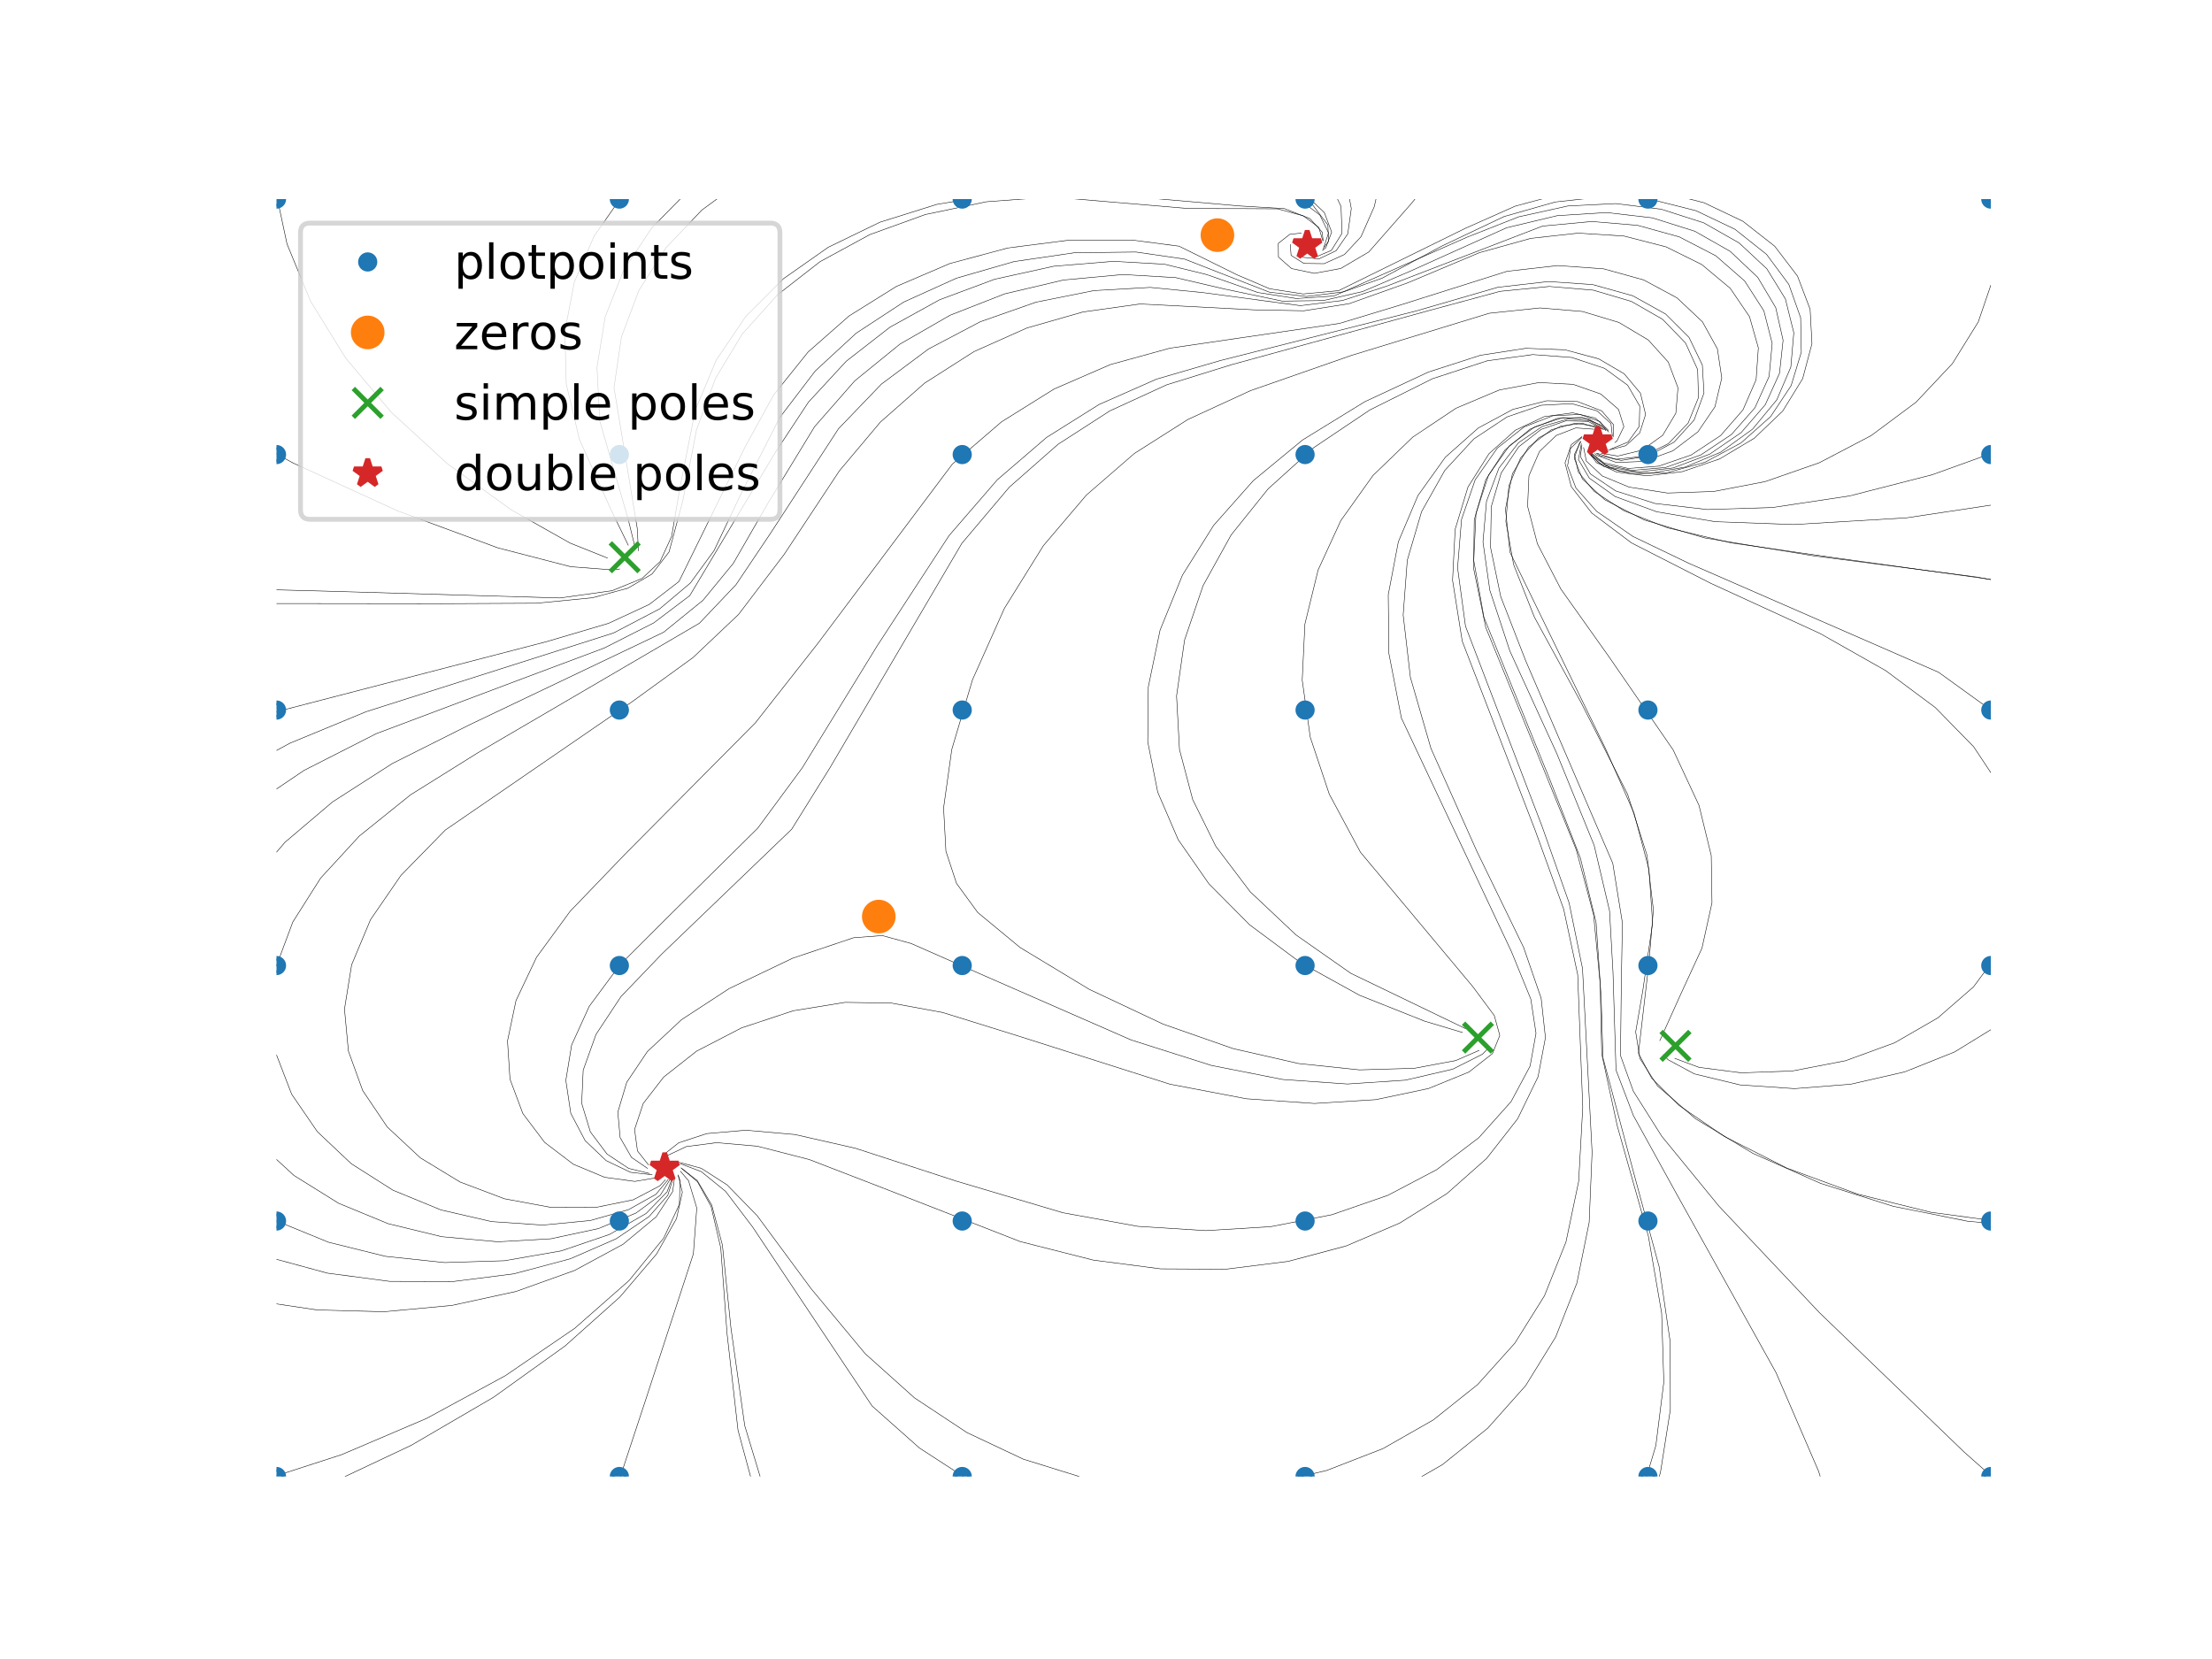 <?xml version="1.0" encoding="utf-8" standalone="no"?>
<!DOCTYPE svg PUBLIC "-//W3C//DTD SVG 1.1//EN"
  "http://www.w3.org/Graphics/SVG/1.1/DTD/svg11.dtd">
<!-- Created with matplotlib (http://matplotlib.org/) -->
<svg height="345.6pt" version="1.1" viewBox="0 0 460.8 345.6" width="460.8pt" xmlns="http://www.w3.org/2000/svg" xmlns:xlink="http://www.w3.org/1999/xlink">
 <defs>
  <style type="text/css">
*{stroke-linecap:butt;stroke-linejoin:round;}
  </style>
 </defs>
 <g id="figure_1">
  <g id="patch_1">
   <path d="M 0 345.6 
L 460.8 345.6 
L 460.8 0 
L 0 0 
z
" style="fill:#ffffff;"/>
  </g>
  <g id="axes_1">
   <g id="LineCollection_1">
    <path clip-path="url(#p1102857006)" d="M 271.322 53.594 
L 274.773 53.926 
L 278.33 52.234 
L 280.767 48.716 
L 281.501 43.443 
L 280.042 35.544 
L 274.126 18.821 
L 265.786 -1 
M -1 53.615 
L 6.381 60.684 
L 22.331 73.242 
L 40.554 85.194 
L 61.024 96.44 
L 82.926 106.467 
L 103.724 114.132 
L 118.888 118.056 
L 127.727 118.723 
L 129.129 118.522 
" style="fill:none;stroke:#000000;stroke-width:0.1;"/>
    <path clip-path="url(#p1102857006)" d="M 332.101 89.414 
L 328.265 89.143 
L 324.184 90.719 
L 320.699 94.06 
L 318.508 99.103 
L 318.226 105.469 
L 320.274 113.292 
L 325.159 122.716 
L 335.182 136.824 
L 348.546 156.214 
L 353.932 167.767 
L 356.483 178.229 
L 356.638 188.062 
L 354.557 197.504 
L 350.037 207.31 
L 345.747 216.846 
" style="fill:none;stroke:#000000;stroke-width:0.1;"/>
    <path clip-path="url(#p1102857006)" d="M 275.57 50.177 
L 274.73 47.373 
L 271.479 44.951 
L 266.143 43.506 
L 258.667 43.463 
L 247.639 43.449 
L 218.951 41.023 
L 205.465 42.034 
L 192.759 44.692 
L 181.207 48.867 
L 170.834 54.505 
L 161.958 61.419 
L 154.623 69.593 
L 149.059 78.805 
L 145.087 89.572 
L 142.244 104.318 
L 139.371 114.992 
L 135.825 119.578 
L 130.805 122.528 
L 123.441 124.52 
L 111.771 125.665 
L 91.064 125.766 
L 39.298 125.705 
L 14.067 127.518 
L -1 129.689 
M -1 316.36 
L 16.363 315.572 
L 34.621 313.088 
L 53.052 308.889 
L 71.156 303.033 
L 88.816 295.504 
L 105.267 286.583 
L 119.739 276.7 
L 131.043 266.76 
L 138.272 257.906 
L 141.534 250.884 
L 141.651 245.862 
L 141.238 244.844 
" style="fill:none;stroke:#000000;stroke-width:0.1;"/>
    <path clip-path="url(#p1102857006)" d="M 330.902 93.974 
L 332.99 96.401 
L 337.364 98.143 
L 343.729 98.592 
L 351.001 97.315 
L 358.451 94.195 
L 365.097 89.389 
L 370.144 83.288 
L 373.063 76.459 
L 373.68 69.307 
L 371.926 62.261 
L 368.061 55.989 
L 362.272 50.601 
L 354.907 46.416 
L 346.072 43.585 
L 336.582 42.41 
L 326.626 42.908 
L 316.372 45.169 
L 305.652 49.392 
L 277.855 61.658 
L 270.06 62.19 
L 262.048 60.939 
L 251.392 57.204 
L 242.599 55.044 
L 231.935 54.439 
L 219.528 55.459 
L 207.214 58.168 
L 195.731 62.448 
L 185.414 68.146 
L 176.286 75.249 
L 168.401 83.791 
L 161.482 94.294 
L 143.694 124.076 
L 136.195 129.757 
L 125.876 134.993 
L 108.651 141.444 
L 78.382 152.834 
L 63.35 160.48 
L 51.451 168.514 
L 41.966 177.158 
L 34.793 186.349 
L 29.997 195.796 
L 27.479 205.45 
L 27.247 215.016 
L 29.292 224.461 
L 33.458 233.229 
L 39.673 241.295 
L 47.748 248.387 
L 57.417 254.27 
L 68.431 258.778 
L 80.276 261.713 
L 92.635 263.018 
L 105.105 262.634 
L 116.911 260.58 
L 126.963 257.159 
L 134.59 252.794 
L 138.964 248.289 
L 139.998 245.482 
" style="fill:none;stroke:#000000;stroke-width:0.1;"/>
    <path clip-path="url(#p1102857006)" d="M 334.138 89.49 
L 331.179 87.653 
L 326.611 87.306 
L 321.315 88.817 
L 316.341 92.221 
L 312.257 97.509 
L 309.672 104.415 
L 308.93 112.9 
L 310.356 122.946 
L 314.528 135.602 
L 324.325 157.009 
L 332.091 176.101 
L 335.294 189.722 
L 336.014 202.476 
L 336.645 222.911 
L 340.255 232.373 
L 349.205 248.617 
L 369.996 285.973 
L 378.846 306.488 
L 384.617 325.153 
L 387.76 342.553 
L 387.949 346.6 
M 121.318 346.6 
L 122.748 333.131 
L 127.039 314.245 
L 134.648 291.176 
L 144.443 261.2 
L 145.149 251.653 
L 143.439 245.969 
L 141.72 243.957 
" style="fill:none;stroke:#000000;stroke-width:0.1;"/>
    <path clip-path="url(#p1102857006)" d="M 141.666 242.398 
L 146.087 244.069 
L 151.142 248.171 
L 156.762 255.573 
L 181.672 292.894 
L 191.539 301.648 
L 202.294 308.628 
L 214.132 314.073 
L 226.705 317.845 
L 239.613 319.892 
L 252.802 320.234 
L 265.517 318.903 
L 278.072 315.873 
L 289.74 311.278 
L 300.478 305.114 
L 309.933 297.51 
L 317.823 288.65 
L 324.084 278.505 
L 328.496 267.277 
L 331.052 254.656 
L 331.66 240.033 
L 329.664 201.747 
L 326.871 188.075 
L 321.233 172.125 
L 305.287 130.447 
L 303.64 118.278 
L 304.466 108.198 
L 307.302 99.964 
L 311.897 93.369 
L 317.507 88.93 
L 323.491 86.609 
L 329.143 86.336 
L 333.277 87.807 
L 334.935 89.819 
" style="fill:none;stroke:#000000;stroke-width:0.1;"/>
    <path clip-path="url(#p1102857006)" d="M 141.424 242.117 
L 146.082 243.376 
L 151.475 246.837 
L 157.76 253.289 
L 168.954 268.44 
L 180.239 282.001 
L 190.502 291.202 
L 201.441 298.437 
L 213.198 303.979 
L 225.711 307.861 
L 238.589 310.008 
L 251.416 310.438 
L 264.147 309.195 
L 276.375 306.322 
L 288.079 301.779 
L 298.565 295.808 
L 307.819 288.427 
L 315.563 279.813 
L 321.741 269.933 
L 326.222 258.72 
L 328.863 246.108 
L 329.715 230.692 
L 328.664 203.037 
L 325.739 189.38 
L 319.795 172.94 
L 304.614 133.582 
L 302.599 120.907 
L 303.131 110.283 
L 305.799 101.472 
L 310.192 94.503 
L 315.674 89.621 
L 321.684 86.794 
L 327.613 86.002 
L 332.337 87.086 
L 334.951 89.536 
L 335.105 90.055 
" style="fill:none;stroke:#000000;stroke-width:0.1;"/>
    <path clip-path="url(#p1102857006)" d="M 139.633 245.61 
L 137.563 248.969 
L 132.498 252.691 
L 124.66 255.935 
L 114.726 258.065 
L 103.705 258.687 
L 92.026 257.626 
L 80.838 254.909 
L 70.54 250.666 
L 61.239 244.872 
L 53.598 237.858 
L 47.878 229.892 
L 44.248 221.272 
L 42.765 212.037 
L 43.535 202.753 
L 46.54 193.45 
L 51.898 184.173 
L 59.393 175.437 
L 69.281 167.047 
L 81.717 159.062 
L 98.005 150.894 
L 138.244 131.708 
L 146.442 125.053 
L 152.769 117.345 
L 159.948 104.877 
L 169.685 88.896 
L 178.074 79.325 
L 187.473 71.683 
L 197.915 65.669 
L 209.282 61.22 
L 221.523 58.334 
L 233.909 57.187 
L 244.922 57.836 
L 255.133 60.217 
L 267.134 62.731 
L 275.674 62.61 
L 283.845 60.741 
L 293.745 56.507 
L 313.881 47.434 
L 324.405 44.925 
L 334.701 44.28 
L 344.206 45.381 
L 353.063 48.174 
L 360.428 52.358 
L 366.167 57.773 
L 369.915 64.083 
L 371.449 70.889 
L 370.703 77.768 
L 367.74 84.307 
L 362.721 90.107 
L 356.172 94.601 
L 348.555 97.479 
L 341.181 98.333 
L 335.299 97.351 
L 331.564 94.955 
L 331.111 94.233 
" style="fill:none;stroke:#000000;stroke-width:0.1;"/>
    <path clip-path="url(#p1102857006)" d="M 139.094 240.688 
L 142.979 238.853 
L 149.283 238.037 
L 157.774 238.776 
L 168.563 241.547 
L 183.776 247.421 
L 212.533 258.642 
L 227.732 262.498 
L 241.789 264.328 
L 255.342 264.399 
L 268.356 262.768 
L 280.446 259.547 
L 291.584 254.787 
L 301.425 248.642 
L 309.693 241.322 
L 316.159 233.055 
L 320.406 224.311 
L 321.942 216.158 
L 321.05 207.949 
L 317.407 197.39 
L 307.676 177.377 
L 298.098 155.921 
L 293.811 141.102 
L 292.306 128.12 
L 293.165 116.706 
L 296.144 106.581 
L 300.97 98.005 
L 307.027 91.439 
L 313.941 86.852 
L 321.05 84.422 
L 327.422 84.089 
L 332.706 85.596 
L 335.597 88.244 
L 335.886 90.85 
" style="fill:none;stroke:#000000;stroke-width:0.1;"/>
    <path clip-path="url(#p1102857006)" d="M 333.916 89.466 
L 330.799 87.781 
L 326.21 87.67 
L 321.06 89.442 
L 316.383 93.073 
L 312.725 98.532 
L 310.661 105.535 
L 310.509 114.038 
L 312.629 124.285 
L 317.798 137.57 
L 335.969 179.841 
L 337.975 192.25 
L 337.747 205.014 
L 337.578 219.884 
L 340.254 227.324 
L 346.178 236.707 
L 358.072 251.245 
L 379.02 273.448 
L 409.172 302.492 
L 443.255 332.693 
L 460.371 346.6 
M 461.8 98.158 
L 397.16 107.874 
L 373.676 109.273 
L 357.284 108.677 
L 345.117 106.612 
L 336.491 103.449 
L 331.091 99.612 
L 328.813 95.747 
L 329.437 92.386 
" style="fill:none;stroke:#000000;stroke-width:0.1;"/>
    <path clip-path="url(#p1102857006)" d="M 138.221 240.567 
L 141.375 238.072 
L 147.227 236.149 
L 155.363 235.444 
L 165.63 236.345 
L 178.254 239.22 
L 199.192 246.042 
L 221.408 252.634 
L 237.008 255.466 
L 251.227 256.361 
L 264.735 255.534 
L 277.48 253.042 
L 289.12 249.006 
L 299.319 243.643 
L 308.062 237.005 
L 314.787 229.488 
L 318.747 222.089 
L 319.981 215.251 
L 318.895 208.125 
L 314.845 198.204 
L 291.932 149.565 
L 289.335 136.142 
L 289.198 123.911 
L 291.302 112.857 
L 295.388 103.227 
L 301.086 95.253 
L 307.959 89.152 
L 315.177 85.27 
L 322.247 83.484 
L 328.629 83.653 
L 333.654 85.589 
L 336.129 88.463 
L 336.04 91.078 
" style="fill:none;stroke:#000000;stroke-width:0.1;"/>
    <path clip-path="url(#p1102857006)" d="M 141.827 243.264 
L 145.252 245.937 
L 148.27 251.034 
L 150.493 259.376 
L 152.265 276.62 
L 155.141 296.989 
L 159.38 310.999 
L 165.239 322.993 
L 172.722 333.58 
L 181.726 342.837 
L 186.678 346.6 
M 315.67 346.6 
L 319.323 343.9 
L 328.272 334.943 
L 335.715 324.643 
L 341.269 313.416 
L 344.943 301.144 
L 346.605 287.904 
L 346.152 273.545 
L 343.375 257.451 
L 336.905 234.538 
L 333.673 219.575 
L 333.345 204.944 
L 331.983 190.62 
L 328.377 177.053 
L 321.263 159.478 
L 309.514 130.725 
L 306.971 118.373 
L 307.118 108.275 
L 309.499 99.964 
L 313.503 93.743 
L 318.73 89.404 
L 324.371 87.171 
L 329.668 86.956 
L 333.657 88.604 
L 334.563 89.742 
" style="fill:none;stroke:#000000;stroke-width:0.1;"/>
    <path clip-path="url(#p1102857006)" d="M 142.019 243.409 
L 145.303 246.182 
L 148.136 251.338 
L 150.15 259.98 
L 151.454 277.78 
L 153.74 297.925 
L 157.62 312.264 
L 163.213 324.609 
L 170.514 335.564 
L 179.423 345.196 
L 181.179 346.6 
M 321.4 346.6 
L 328.094 340.241 
L 335.889 330.086 
L 341.824 318.968 
L 345.884 306.841 
L 347.967 293.635 
L 347.935 279.539 
L 345.644 263.938 
L 340.473 244.856 
L 333.926 220.345 
L 333.542 207.58 
L 332.495 192.176 
L 329.251 178.829 
L 322.785 162.222 
L 309.138 128.623 
L 307.012 116.764 
L 307.476 106.939 
L 310.104 98.943 
L 314.44 92.849 
L 319.72 88.915 
L 325.558 86.996 
L 330.842 87.231 
L 334.163 89.151 
L 334.484 89.626 
" style="fill:none;stroke:#000000;stroke-width:0.1;"/>
    <path clip-path="url(#p1102857006)" d="M 333.206 89.343 
L 329.683 88.182 
L 325.155 88.758 
L 320.535 91.214 
L 316.766 95.393 
L 314.327 101.219 
L 313.699 108.641 
L 315.31 117.597 
L 319.643 128.566 
L 329.342 146.308 
L 339.064 165.465 
L 343.093 178.143 
L 344.431 189.532 
L 343.494 200.677 
L 341.317 219.397 
L 344.052 224.577 
L 349.821 230.316 
L 359.282 236.787 
L 372.276 243.354 
L 386.997 248.764 
L 402.235 252.538 
L 417.785 254.638 
L 433.119 255 
L 447.641 253.695 
L 461.375 250.808 
L 461.8 250.661 
M 461.8 133.312 
L 450.732 129.075 
L 432.985 124.195 
L 411.873 120.217 
L 377.75 115.783 
L 355.098 112.053 
L 342.508 108.32 
L 334.297 104.105 
L 329.638 99.758 
L 327.942 95.455 
L 329.09 92.164 
L 329.307 91.952 
" style="fill:none;stroke:#000000;stroke-width:0.1;"/>
    <path clip-path="url(#p1102857006)" d="M 126.598 116.275 
L 118.751 113.127 
L 106.519 106.222 
L 93.191 96.599 
L 81.492 85.863 
L 72.014 74.596 
L 64.696 62.762 
L 59.787 50.812 
L 57.251 38.918 
L 57.037 27.221 
L 59.094 15.892 
L 63.318 5.179 
L 67.21 -1 
M 245.795 -1 
L 251.058 3.859 
L 263.762 18.328 
L 275.402 34.503 
L 279.362 43.035 
L 279.568 48.588 
L 277.345 52.165 
L 273.992 53.574 
L 273.28 53.601 
" style="fill:none;stroke:#000000;stroke-width:0.1;"/>
    <path clip-path="url(#p1102857006)" d="M 330.714 93.844 
L 332.564 96.376 
L 336.766 98.34 
L 343.073 99.121 
L 350.454 98.252 
L 358.227 95.603 
L 365.456 91.287 
L 371.37 85.632 
L 375.532 78.876 
L 377.466 71.583 
L 377.08 64.42 
L 374.456 57.524 
L 369.705 51.292 
L 363.081 46.095 
L 354.976 42.235 
L 345.875 39.912 
L 335.944 39.203 
L 325.701 40.229 
L 315.646 42.944 
L 305.231 47.574 
L 278.864 60.547 
L 271.454 61.236 
L 264.493 60.155 
L 257.703 57.251 
L 245.622 51.284 
L 235.787 50.004 
L 222.946 49.995 
L 209.94 51.66 
L 197.86 54.901 
L 186.729 59.67 
L 176.883 65.812 
L 168.352 73.316 
L 161.209 82.213 
L 155.252 93.038 
L 141.44 121.14 
L 135.257 125.913 
L 126.787 129.845 
L 113.85 133.667 
L 54.216 149.148 
L 38.813 155.861 
L 25.887 163.4 
L 15.041 171.857 
L 6.44 181 
L 0.156 190.547 
L -1 193.356 
M -1 233.763 
L 2.205 239.882 
L 8.996 248.315 
L 17.584 255.782 
L 28.008 262.238 
L 39.738 267.299 
L 52.425 270.857 
L 66.068 272.886 
L 79.972 273.26 
L 94.132 271.945 
L 107.487 269.037 
L 119.701 264.659 
L 129.802 259.198 
L 136.706 253.47 
L 140.127 248.23 
L 140.52 245.333 
" style="fill:none;stroke:#000000;stroke-width:0.1;"/>
    <path clip-path="url(#p1102857006)" d="M 331.439 94.306 
L 334.091 96.41 
L 339.159 97.59 
L 345.52 97.112 
L 352.302 94.78 
L 358.432 90.736 
L 363.087 85.395 
L 365.832 79.085 
L 366.295 72.46 
L 364.455 65.969 
L 360.431 60.051 
L 354.502 55.102 
L 347.084 51.433 
L 338.332 49.175 
L 328.749 48.565 
L 318.878 49.658 
L 308.19 52.634 
L 293.268 58.911 
L 281.045 63.263 
L 271.632 64.74 
L 261.297 64.549 
L 237.49 63.322 
L 225.575 64.992 
L 213.921 68.326 
L 202.905 73.242 
L 192.611 79.813 
L 183.394 87.933 
L 174.87 98.074 
L 163.351 115.499 
L 153.858 127.994 
L 144.371 136.978 
L 131.579 146.252 
L 92.763 172.914 
L 83.516 182.368 
L 77.179 191.597 
L 73.251 200.984 
L 71.764 210.218 
L 72.581 218.966 
L 75.552 227.174 
L 80.672 234.77 
L 87.571 241.203 
L 95.854 246.242 
L 105.075 249.722 
L 114.755 251.52 
L 124.016 251.548 
L 131.909 249.939 
L 137.419 247.051 
L 138.638 245.743 
" style="fill:none;stroke:#000000;stroke-width:0.1;"/>
    <path clip-path="url(#p1102857006)" d="M 308.169 218.794 
L 303.262 220.931 
L 294.622 222.546 
L 283.22 222.875 
L 270.503 221.55 
L 256.857 218.435 
L 242.319 213.352 
L 226.931 206.107 
L 212.52 197.395 
L 203.686 190.094 
L 199.262 184.032 
L 197.053 177.328 
L 196.569 168.298 
L 198.273 156.131 
L 202.589 141.604 
L 209.243 126.715 
L 217.346 113.685 
L 226.318 103.126 
L 236.32 94.458 
L 247.451 87.387 
L 260.504 81.377 
L 281.52 74.04 
L 310.224 65.259 
L 320.807 64.147 
L 329.655 64.887 
L 337.245 67.172 
L 343.359 70.815 
L 347.532 75.431 
L 349.551 80.787 
L 349.109 86.073 
L 346.377 90.67 
L 342.036 93.787 
L 336.995 95.003 
L 333.555 94.43 
" style="fill:none;stroke:#000000;stroke-width:0.1;"/>
    <path clip-path="url(#p1102857006)" d="M 135.131 242.714 
L 132.799 239.765 
L 132.195 235.29 
L 133.987 229.887 
L 138.257 224.369 
L 145.119 218.97 
L 154.489 214.119 
L 165.244 210.56 
L 176.039 208.81 
L 185.657 208.953 
L 196.389 210.924 
L 211.872 215.739 
L 243.716 225.857 
L 259.616 228.891 
L 273.823 229.872 
L 286.617 229.074 
L 297.592 226.756 
L 306.025 223.313 
L 310.911 219.476 
L 312.433 215.695 
L 311.288 211.554 
L 306.795 205.512 
L 283.409 177.539 
L 276.914 165.442 
L 272.951 153.572 
L 271.275 141.689 
L 271.837 129.997 
L 274.583 118.749 
L 279.323 108.437 
L 286.021 99.049 
L 294.304 91.055 
L 303.335 85.029 
L 312.33 81.242 
L 320.612 79.69 
L 327.702 80.066 
L 333.484 82.086 
L 337.172 85.291 
L 338.28 88.881 
L 336.854 91.835 
L 336.361 92.219 
" style="fill:none;stroke:#000000;stroke-width:0.1;"/>
    <path clip-path="url(#p1102857006)" d="M 133.005 114.802 
L 132.746 110.033 
L 127.907 80.743 
L 129.461 70.173 
L 133.117 60.447 
L 138.777 51.563 
L 146.205 43.759 
L 155.354 37.046 
L 165.954 31.648 
L 177.666 27.727 
L 190.464 25.329 
L 203.625 24.586 
L 217.484 25.496 
L 232.034 28.169 
L 248.99 33.105 
L 269.713 40.838 
L 274.949 44.795 
L 276.763 48.508 
L 275.767 51.546 
" style="fill:none;stroke:#000000;stroke-width:0.1;"/>
    <path clip-path="url(#p1102857006)" d="M 136.723 245.349 
L 132.237 246.11 
L 125.95 245.25 
L 119.431 242.53 
L 113.457 237.979 
L 108.915 231.965 
L 106.24 224.803 
L 105.725 216.844 
L 107.491 208.444 
L 111.765 199.421 
L 118.762 189.848 
L 130.194 177.953 
L 157.359 150.577 
L 170.356 134.051 
L 198.378 96.7 
L 208.66 87.856 
L 219.6 81.03 
L 231.312 75.946 
L 243.691 72.537 
L 258.399 70.388 
L 279.049 67.373 
L 291.939 63.467 
L 313.93 56.52 
L 324.498 55.321 
L 334.07 56.004 
L 342.412 58.321 
L 349.343 62.045 
L 354.648 67.034 
L 357.768 72.675 
L 358.679 78.737 
L 357.254 84.743 
L 353.718 89.947 
L 348.485 93.916 
L 342.419 96.118 
L 336.76 96.352 
L 332.647 94.861 
L 332.178 94.46 
" style="fill:none;stroke:#000000;stroke-width:0.1;"/>
    <path clip-path="url(#p1102857006)" d="M 329.553 91.121 
L 327.182 93.394 
L 326.551 97.057 
L 328.285 101.644 
L 332.601 106.515 
L 340.177 111.756 
L 351.873 117.375 
L 403.842 140.048 
L 414.603 147.818 
L 422.699 155.916 
L 428.505 164.449 
L 432.053 173.366 
L 433.255 182.356 
L 432.153 191.085 
L 428.781 199.484 
L 423.429 206.993 
L 416.221 213.584 
L 407.141 219.159 
L 396.767 223.296 
L 385.517 225.864 
L 373.814 226.781 
L 362.454 226.002 
L 352.967 223.713 
L 347.503 220.773 
L 346.482 219.684 
" style="fill:none;stroke:#000000;stroke-width:0.1;"/>
    <path clip-path="url(#p1102857006)" d="M 130.904 113.634 
L 127.257 106.133 
L 120.698 91.505 
L 117.963 79.986 
L 117.667 69.089 
L 119.632 58.826 
L 123.753 49.205 
L 129.897 40.428 
L 137.947 32.636 
L 147.437 26.192 
L 158.284 21.072 
L 170.152 17.419 
L 183.031 15.272 
L 196.569 14.763 
L 210.391 15.94 
L 224.49 18.847 
L 239.186 23.669 
L 256.052 31.158 
L 270.619 39.277 
L 275.88 44.281 
L 277.411 48.347 
L 276.188 51.619 
L 275.461 52.202 
" style="fill:none;stroke:#000000;stroke-width:0.1;"/>
    <path clip-path="url(#p1102857006)" d="M 305.361 214.315 
L 281.412 202.766 
L 269.971 194.755 
L 260.454 185.788 
L 253.273 176.293 
L 248.462 166.565 
L 245.709 156.132 
L 245.102 144.975 
L 246.764 133.342 
L 250.621 122.001 
L 256.472 111.432 
L 264.163 101.849 
L 273.7 93.235 
L 285.362 85.403 
L 298.407 78.896 
L 309.83 75.156 
L 319.289 73.866 
L 327.432 74.466 
L 334.248 76.732 
L 339.069 80.249 
L 341.595 84.617 
L 341.483 88.839 
L 339.144 92.086 
L 335.454 93.589 
" style="fill:none;stroke:#000000;stroke-width:0.1;"/>
    <path clip-path="url(#p1102857006)" d="M 135.34 244.469 
L 130.968 243.404 
L 126.457 240.414 
L 122.983 235.788 
L 121.177 229.836 
L 121.49 222.938 
L 124.154 215.496 
L 129.347 207.626 
L 137.851 198.755 
L 164.919 172.748 
L 172.882 159.959 
L 200.376 113.182 
L 210.264 101.48 
L 220.41 92.554 
L 231.199 85.594 
L 243.047 80.161 
L 256.553 75.97 
L 297.726 64.684 
L 312.476 60.694 
L 322.719 59.674 
L 331.92 60.447 
L 339.86 62.799 
L 346.349 66.519 
L 351.136 71.465 
L 353.649 76.989 
L 353.822 82.818 
L 351.666 88.145 
L 347.514 92.444 
L 342.128 95.083 
L 336.531 95.687 
L 332.682 94.414 
" style="fill:none;stroke:#000000;stroke-width:0.1;"/>
    <path clip-path="url(#p1102857006)" d="M 141.275 244.72 
L 142.147 248.361 
L 140.931 253.857 
L 136.793 261.206 
L 129.139 270.183 
L 117.706 280.394 
L 102.787 291.09 
L 85.644 301.095 
L 67.244 309.772 
L 48.071 316.885 
L 28.668 322.265 
L 9.287 325.908 
L -1 326.94 
M -1 124.017 
L 9.645 123.042 
L 36.046 122.308 
L 67.805 123.143 
L 116.656 124.569 
L 127.508 123.052 
L 133.737 120.509 
L 137.505 116.998 
L 139.919 111.726 
L 141.669 101.436 
L 144.853 85.391 
L 149.224 74.989 
L 155.321 65.968 
L 163.187 58.072 
L 172.534 51.513 
L 183.295 46.295 
L 195.129 42.583 
L 207.98 40.414 
L 221.516 39.875 
L 236.425 41.01 
L 258.343 42.91 
L 267.558 43.457 
L 272.891 45.54 
L 275.448 48.375 
L 275.64 50.216 
" style="fill:none;stroke:#000000;stroke-width:0.1;"/>
    <path clip-path="url(#p1102857006)" d="M 268.784 50.887 
L 268.959 53.201 
L 271.625 54.88 
L 275.839 54.931 
L 280.071 53.018 
L 283.519 49.322 
L 286.299 43.015 
L 289.523 28.58 
L 294.227 11.922 
L 300.047 -1 
M 461.8 67.581 
L 450.625 76.181 
L 436.221 84.903 
L 419.956 92.608 
L 402.525 98.893 
L 385.314 103.307 
L 369.226 105.727 
L 355.684 106.146 
L 344.766 104.883 
L 336.588 102.272 
L 331.313 98.731 
L 329.218 95.101 
L 329.543 92.745 
" style="fill:none;stroke:#000000;stroke-width:0.1;"/>
    <path clip-path="url(#p1102857006)" d="M 132.285 113.966 
L 130.874 108.218 
L 124.944 87.688 
L 124.361 76.53 
L 126.076 65.975 
L 129.923 56.29 
L 135.772 47.475 
L 143.367 39.76 
L 152.653 33.153 
L 163.356 27.868 
L 175.136 24.061 
L 187.971 21.774 
L 201.499 21.14 
L 215.339 22.199 
L 229.49 24.961 
L 244.99 29.74 
L 266.369 38.305 
L 273.469 42.726 
L 276.623 46.858 
L 276.756 50.272 
L 275.567 51.891 
" style="fill:none;stroke:#000000;stroke-width:0.1;"/>
    <path clip-path="url(#p1102857006)" d="M 140.243 245.405 
L 139.111 249.005 
L 135.208 253.439 
L 128.339 258.072 
L 118.796 262.229 
L 107.043 265.362 
L 94.384 266.965 
L 81.187 266.933 
L 68.193 265.216 
L 55.795 261.847 
L 44.677 257.061 
L 34.843 250.909 
L 26.608 243.569 
L 20.234 235.263 
L 15.912 226.254 
L 13.749 216.822 
L 13.794 206.988 
L 16.068 197.301 
L 20.562 187.771 
L 27.21 178.663 
L 36.097 170.006 
L 47.117 162.05 
L 60.369 154.832 
L 76.288 148.252 
L 97.629 141.461 
L 127.819 131.858 
L 137.443 126.819 
L 143.819 121.451 
L 148.761 114.684 
L 154.353 102.897 
L 162.436 86.98 
L 169.837 77.272 
L 178.352 69.412 
L 188.265 62.921 
L 199.24 57.955 
L 211.212 54.498 
L 223.811 52.652 
L 236.647 52.5 
L 246.783 53.977 
L 254.035 56.817 
L 264.447 60.868 
L 272.178 61.761 
L 279.896 60.798 
L 287.936 57.942 
L 300.383 51.247 
L 313.322 45.112 
L 323.977 42.078 
L 334.202 40.961 
L 344.202 41.605 
L 353.316 43.898 
L 361.418 47.759 
L 368 52.984 
L 372.651 59.257 
L 375.104 66.187 
L 375.249 73.354 
L 373.121 80.345 
L 368.862 86.772 
L 362.687 92.267 
L 355.175 96.301 
L 347.159 98.499 
L 339.703 98.701 
L 334.054 97.146 
L 331.074 94.56 
L 330.855 94.054 
" style="fill:none;stroke:#000000;stroke-width:0.1;"/>
    <path clip-path="url(#p1102857006)" d="M 329.888 93.2 
L 330.463 96.052 
L 333.768 99.149 
L 339.356 101.472 
L 347.373 102.708 
L 356.985 102.386 
L 367.69 100.332 
L 378.999 96.396 
L 389.796 90.741 
L 399.136 83.793 
L 406.72 75.746 
L 412.11 67.063 
L 415.19 58.05 
L 415.928 49.033 
L 414.363 40.264 
L 410.548 31.971 
L 404.774 24.639 
L 397.146 18.318 
L 387.958 13.279 
L 377.59 9.733 
L 366.477 7.81 
L 355.072 7.556 
L 343.466 8.998 
L 332.11 12.161 
L 321.434 16.979 
L 311.799 23.304 
L 303.012 31.343 
L 293.935 42.484 
L 285.152 52.482 
L 279.301 55.926 
L 273.805 56.941 
L 269.053 55.95 
L 266.327 53.555 
L 266.296 50.697 
L 268.694 48.812 
L 271.134 48.552 
" style="fill:none;stroke:#000000;stroke-width:0.1;"/>
    <path clip-path="url(#p1102857006)" d="M 139.238 245.661 
L 136.63 248.803 
L 130.944 251.987 
L 122.958 254.258 
L 113.061 255.207 
L 102.412 254.481 
L 91.854 252.05 
L 81.865 247.944 
L 73.182 242.429 
L 66.114 235.755 
L 60.759 227.948 
L 57.511 219.52 
L 56.406 210.523 
L 57.569 201.262 
L 61.003 192.059 
L 66.791 182.926 
L 74.861 174.155 
L 85.529 165.571 
L 99.48 156.857 
L 145.709 129.824 
L 153.328 121.794 
L 160.513 111.091 
L 174.671 89.316 
L 183.604 80.024 
L 193.438 72.691 
L 204.218 67.019 
L 215.835 62.944 
L 227.891 60.534 
L 239.623 59.87 
L 250.578 60.953 
L 270.887 63.67 
L 279.672 62.597 
L 288.822 59.628 
L 321.337 47.099 
L 331.59 46.141 
L 341.149 46.944 
L 349.83 49.35 
L 357.435 53.286 
L 363.446 58.534 
L 367.448 64.756 
L 369.177 71.534 
L 368.538 78.417 
L 365.58 84.956 
L 360.698 90.505 
L 354.335 94.755 
L 346.954 97.386 
L 339.899 97.998 
L 334.454 96.824 
L 331.301 94.365 
L 331.173 94.117 
" style="fill:none;stroke:#000000;stroke-width:0.1;"/>
    <path clip-path="url(#p1102857006)" d="M 135.9 244.728 
L 131.356 244.213 
L 126.277 241.783 
L 121.892 237.608 
L 118.905 231.928 
L 117.875 225.069 
L 119.083 217.688 
L 122.748 209.636 
L 129.118 201.031 
L 139.791 190.372 
L 157.84 172.539 
L 167.129 159.953 
L 182.729 134.546 
L 197.706 111.576 
L 207.753 99.95 
L 218.036 91.111 
L 228.952 84.263 
L 240.923 78.982 
L 254.215 75.11 
L 295.05 64.768 
L 312 59.85 
L 322.568 58.649 
L 331.788 59.287 
L 340.123 61.611 
L 346.971 65.415 
L 351.864 70.304 
L 354.629 76.043 
L 354.971 81.87 
L 352.919 87.495 
L 348.741 92.104 
L 343.25 95.022 
L 337.711 95.915 
L 333.33 94.93 
L 332.525 94.406 
" style="fill:none;stroke:#000000;stroke-width:0.1;"/>
    <path clip-path="url(#p1102857006)" d="M 134.936 243.427 
L 131.555 241.106 
L 129.183 236.97 
L 128.706 231.681 
L 130.558 225.464 
L 134.863 219.052 
L 141.982 212.408 
L 151.913 205.929 
L 165.127 199.611 
L 177.804 195.352 
L 183.789 194.896 
L 189.799 196.543 
L 204.226 202.896 
L 235.621 216.637 
L 252.364 221.953 
L 267.197 224.872 
L 280.691 225.819 
L 292.766 225.016 
L 302.63 222.727 
L 308.806 219.615 
L 310.278 218.116 
" style="fill:none;stroke:#000000;stroke-width:0.1;"/>
    <path clip-path="url(#p1102857006)" d="M 335.033 93.791 
L 338.68 92.844 
L 341.586 90.19 
L 342.806 86.334 
L 341.733 81.912 
L 338.351 77.869 
L 333.043 74.757 
L 326.014 72.875 
L 317.837 72.559 
L 308.414 74.007 
L 297.611 77.488 
L 284.298 83.691 
L 271.362 91.645 
L 261.079 100.129 
L 252.821 109.447 
L 246.329 119.806 
L 241.669 131.256 
L 239.216 143.08 
L 239.094 154.512 
L 241.177 165.031 
L 245.432 174.901 
L 251.832 184.105 
L 260.32 192.654 
L 270.929 200.541 
L 283.235 207.34 
L 296.769 212.724 
L 304.721 215.105 
" style="fill:none;stroke:#000000;stroke-width:0.1;"/>
    <path clip-path="url(#p1102857006)" d="M 329.328 91.944 
L 327.983 94.647 
L 328.769 98.296 
L 332.099 102.366 
L 338.263 106.383 
L 347.417 109.964 
L 360.679 113.104 
L 381.713 116.126 
L 425.23 122.163 
L 445.33 126.845 
L 461.8 132.37 
M 461.8 251.703 
L 454.473 253.594 
L 440.073 255.51 
L 425.093 255.786 
L 409.863 254.4 
L 394.358 251.288 
L 379.246 246.513 
L 365.14 240.258 
L 353.216 233.065 
L 345.305 226.225 
L 341.608 220.491 
L 340.742 214.963 
L 342.241 206.26 
L 344.265 192.266 
L 343.505 181.114 
L 340.395 169.375 
L 334.474 155.986 
L 314.555 115.039 
L 313.614 106.033 
L 315.068 98.681 
L 318.442 93.127 
L 323.161 89.54 
L 328.134 88.166 
L 332.266 88.787 
L 333.117 89.269 
" style="fill:none;stroke:#000000;stroke-width:0.1;"/>
    <path clip-path="url(#p1102857006)" d="M 348.854 220.462 
L 353.937 222.354 
L 362.712 223.489 
L 373.393 223.103 
L 384.438 220.974 
L 394.682 217.232 
L 403.704 212.03 
L 411.124 205.573 
L 416.626 198.138 
L 420.016 190.021 
L 421.202 181.565 
L 420.155 172.831 
L 416.836 164.141 
L 411.152 155.562 
L 403.165 147.401 
L 392.816 139.697 
L 379.17 131.979 
L 356.37 121.511 
L 339.88 113.103 
L 331.6 106.879 
L 327.317 101.373 
L 326.024 96.44 
L 327.341 92.617 
L 329.582 90.94 
" style="fill:none;stroke:#000000;stroke-width:0.1;"/>
   </g>
   <g id="line2d_1">
    <defs>
     <path d="M 0 1.5 
C 0.398 1.5 0.779 1.342 1.061 1.061 
C 1.342 0.779 1.5 0.398 1.5 0 
C 1.5 -0.398 1.342 -0.779 1.061 -1.061 
C 0.779 -1.342 0.398 -1.5 0 -1.5 
C -0.398 -1.5 -0.779 -1.342 -1.061 -1.061 
C -1.342 -0.779 -1.5 -0.398 -1.5 0 
C -1.5 0.398 -1.342 0.779 -1.061 1.061 
C -0.779 1.342 -0.398 1.5 0 1.5 
z
" id="m507894a201" style="stroke:#1f77b4;"/>
    </defs>
    <g clip-path="url(#p1102857006)">
     <use style="fill:#1f77b4;stroke:#1f77b4;" x="57.6" xlink:href="#m507894a201" y="94.694"/>
     <use style="fill:#1f77b4;stroke:#1f77b4;" x="343.296" xlink:href="#m507894a201" y="147.917"/>
     <use style="fill:#1f77b4;stroke:#1f77b4;" x="57.6" xlink:href="#m507894a201" y="307.584"/>
     <use style="fill:#1f77b4;stroke:#1f77b4;" x="57.6" xlink:href="#m507894a201" y="254.362"/>
     <use style="fill:#1f77b4;stroke:#1f77b4;" x="129.024" xlink:href="#m507894a201" y="307.584"/>
     <use style="fill:#1f77b4;stroke:#1f77b4;" x="200.448" xlink:href="#m507894a201" y="307.584"/>
     <use style="fill:#1f77b4;stroke:#1f77b4;" x="271.872" xlink:href="#m507894a201" y="307.584"/>
     <use style="fill:#1f77b4;stroke:#1f77b4;" x="129.024" xlink:href="#m507894a201" y="254.362"/>
     <use style="fill:#1f77b4;stroke:#1f77b4;" x="200.448" xlink:href="#m507894a201" y="254.362"/>
     <use style="fill:#1f77b4;stroke:#1f77b4;" x="414.72" xlink:href="#m507894a201" y="307.584"/>
     <use style="fill:#1f77b4;stroke:#1f77b4;" x="271.872" xlink:href="#m507894a201" y="254.362"/>
     <use style="fill:#1f77b4;stroke:#1f77b4;" x="343.296" xlink:href="#m507894a201" y="307.584"/>
     <use style="fill:#1f77b4;stroke:#1f77b4;" x="343.296" xlink:href="#m507894a201" y="254.362"/>
     <use style="fill:#1f77b4;stroke:#1f77b4;" x="414.72" xlink:href="#m507894a201" y="254.362"/>
     <use style="fill:#1f77b4;stroke:#1f77b4;" x="57.6" xlink:href="#m507894a201" y="41.472"/>
     <use style="fill:#1f77b4;stroke:#1f77b4;" x="57.6" xlink:href="#m507894a201" y="147.917"/>
     <use style="fill:#1f77b4;stroke:#1f77b4;" x="129.024" xlink:href="#m507894a201" y="147.917"/>
     <use style="fill:#1f77b4;stroke:#1f77b4;" x="200.448" xlink:href="#m507894a201" y="147.917"/>
     <use style="fill:#1f77b4;stroke:#1f77b4;" x="271.872" xlink:href="#m507894a201" y="147.917"/>
     <use style="fill:#1f77b4;stroke:#1f77b4;" x="129.024" xlink:href="#m507894a201" y="94.694"/>
     <use style="fill:#1f77b4;stroke:#1f77b4;" x="200.448" xlink:href="#m507894a201" y="94.694"/>
     <use style="fill:#1f77b4;stroke:#1f77b4;" x="414.72" xlink:href="#m507894a201" y="147.917"/>
     <use style="fill:#1f77b4;stroke:#1f77b4;" x="129.024" xlink:href="#m507894a201" y="41.472"/>
     <use style="fill:#1f77b4;stroke:#1f77b4;" x="271.872" xlink:href="#m507894a201" y="94.694"/>
     <use style="fill:#1f77b4;stroke:#1f77b4;" x="343.296" xlink:href="#m507894a201" y="94.694"/>
     <use style="fill:#1f77b4;stroke:#1f77b4;" x="200.448" xlink:href="#m507894a201" y="41.472"/>
     <use style="fill:#1f77b4;stroke:#1f77b4;" x="414.72" xlink:href="#m507894a201" y="94.694"/>
     <use style="fill:#1f77b4;stroke:#1f77b4;" x="271.872" xlink:href="#m507894a201" y="41.472"/>
     <use style="fill:#1f77b4;stroke:#1f77b4;" x="343.296" xlink:href="#m507894a201" y="41.472"/>
     <use style="fill:#1f77b4;stroke:#1f77b4;" x="414.72" xlink:href="#m507894a201" y="41.472"/>
     <use style="fill:#1f77b4;stroke:#1f77b4;" x="57.6" xlink:href="#m507894a201" y="201.139"/>
     <use style="fill:#1f77b4;stroke:#1f77b4;" x="129.024" xlink:href="#m507894a201" y="201.139"/>
     <use style="fill:#1f77b4;stroke:#1f77b4;" x="200.448" xlink:href="#m507894a201" y="201.139"/>
     <use style="fill:#1f77b4;stroke:#1f77b4;" x="271.872" xlink:href="#m507894a201" y="201.139"/>
     <use style="fill:#1f77b4;stroke:#1f77b4;" x="343.296" xlink:href="#m507894a201" y="201.139"/>
     <use style="fill:#1f77b4;stroke:#1f77b4;" x="414.72" xlink:href="#m507894a201" y="201.139"/>
    </g>
   </g>
   <g id="line2d_2">
    <defs>
     <path d="M 0 3 
C 0.796 3 1.559 2.684 2.121 2.121 
C 2.684 1.559 3 0.796 3 0 
C 3 -0.796 2.684 -1.559 2.121 -2.121 
C 1.559 -2.684 0.796 -3 0 -3 
C -0.796 -3 -1.559 -2.684 -2.121 -2.121 
C -2.684 -1.559 -3 -0.796 -3 0 
C -3 0.796 -2.684 1.559 -2.121 2.121 
C -1.559 2.684 -0.796 3 0 3 
z
" id="mddfbb3883f" style="stroke:#ff7f0e;"/>
    </defs>
    <g clip-path="url(#p1102857006)">
     <use style="fill:#ff7f0e;stroke:#ff7f0e;" x="183.064" xlink:href="#mddfbb3883f" y="190.938"/>
     <use style="fill:#ff7f0e;stroke:#ff7f0e;" x="253.611" xlink:href="#mddfbb3883f" y="48.983"/>
    </g>
   </g>
   <g id="line2d_3">
    <defs>
     <path d="M -3 3 
L 3 -3 
M -3 -3 
L 3 3 
" id="m6ddd1704dc" style="stroke:#2ca02c;"/>
    </defs>
    <g clip-path="url(#p1102857006)">
     <use style="fill:#2ca02c;stroke:#2ca02c;" x="307.883" xlink:href="#m6ddd1704dc" y="216.149"/>
     <use style="fill:#2ca02c;stroke:#2ca02c;" x="130.133" xlink:href="#m6ddd1704dc" y="116.085"/>
     <use style="fill:#2ca02c;stroke:#2ca02c;" x="349.033" xlink:href="#m6ddd1704dc" y="217.868"/>
    </g>
   </g>
   <g id="line2d_4">
    <defs>
     <path d="M 0 -3 
L -0.674 -0.927 
L -2.853 -0.927 
L -1.09 0.354 
L -1.763 2.427 
L -0 1.146 
L 1.763 2.427 
L 1.09 0.354 
L 2.853 -0.927 
L 0.674 -0.927 
z
" id="ma9023df900" style="stroke:#d62728;stroke-linejoin:bevel;"/>
    </defs>
    <g clip-path="url(#p1102857006)">
     <use style="fill:#d62728;stroke:#d62728;stroke-linejoin:bevel;" x="272.316" xlink:href="#ma9023df900" y="51.062"/>
     <use style="fill:#d62728;stroke:#d62728;stroke-linejoin:bevel;" x="138.477" xlink:href="#ma9023df900" y="243.218"/>
     <use style="fill:#d62728;stroke:#d62728;stroke-linejoin:bevel;" x="332.825" xlink:href="#ma9023df900" y="91.911"/>
    </g>
   </g>
   <g id="legend_1">
    <g id="patch_2">
     <path d="M 64.6 108.184 
L 160.47 108.184 
Q 162.47 108.184 162.47 106.184 
L 162.47 48.472 
Q 162.47 46.472 160.47 46.472 
L 64.6 46.472 
Q 62.6 46.472 62.6 48.472 
L 62.6 106.184 
Q 62.6 108.184 64.6 108.184 
z
" style="fill:#ffffff;opacity:0.8;stroke:#cccccc;stroke-linejoin:miter;"/>
    </g>
    <g id="line2d_5"/>
    <g id="line2d_6">
     <g>
      <use style="fill:#1f77b4;stroke:#1f77b4;" x="76.6" xlink:href="#m507894a201" y="54.57"/>
     </g>
    </g>
    <g id="text_1">
     <!-- plotpoints -->
     <defs>
      <path d="M 18.109 8.203 
L 18.109 -20.797 
L 9.078 -20.797 
L 9.078 54.688 
L 18.109 54.688 
L 18.109 46.391 
Q 20.953 51.266 25.266 53.625 
Q 29.594 56 35.594 56 
Q 45.562 56 51.781 48.094 
Q 58.016 40.188 58.016 27.297 
Q 58.016 14.406 51.781 6.484 
Q 45.562 -1.422 35.594 -1.422 
Q 29.594 -1.422 25.266 0.953 
Q 20.953 3.328 18.109 8.203 
z
M 48.688 27.297 
Q 48.688 37.203 44.609 42.844 
Q 40.531 48.484 33.406 48.484 
Q 26.266 48.484 22.188 42.844 
Q 18.109 37.203 18.109 27.297 
Q 18.109 17.391 22.188 11.75 
Q 26.266 6.109 33.406 6.109 
Q 40.531 6.109 44.609 11.75 
Q 48.688 17.391 48.688 27.297 
z
" id="DejaVuSans-70"/>
      <path d="M 9.422 75.984 
L 18.406 75.984 
L 18.406 0 
L 9.422 0 
z
" id="DejaVuSans-6c"/>
      <path d="M 30.609 48.391 
Q 23.391 48.391 19.188 42.75 
Q 14.984 37.109 14.984 27.297 
Q 14.984 17.484 19.156 11.844 
Q 23.344 6.203 30.609 6.203 
Q 37.797 6.203 41.984 11.859 
Q 46.188 17.531 46.188 27.297 
Q 46.188 37.016 41.984 42.703 
Q 37.797 48.391 30.609 48.391 
z
M 30.609 56 
Q 42.328 56 49.016 48.375 
Q 55.719 40.766 55.719 27.297 
Q 55.719 13.875 49.016 6.219 
Q 42.328 -1.422 30.609 -1.422 
Q 18.844 -1.422 12.172 6.219 
Q 5.516 13.875 5.516 27.297 
Q 5.516 40.766 12.172 48.375 
Q 18.844 56 30.609 56 
z
" id="DejaVuSans-6f"/>
      <path d="M 18.312 70.219 
L 18.312 54.688 
L 36.812 54.688 
L 36.812 47.703 
L 18.312 47.703 
L 18.312 18.016 
Q 18.312 11.328 20.141 9.422 
Q 21.969 7.516 27.594 7.516 
L 36.812 7.516 
L 36.812 0 
L 27.594 0 
Q 17.188 0 13.234 3.875 
Q 9.281 7.766 9.281 18.016 
L 9.281 47.703 
L 2.688 47.703 
L 2.688 54.688 
L 9.281 54.688 
L 9.281 70.219 
z
" id="DejaVuSans-74"/>
      <path d="M 9.422 54.688 
L 18.406 54.688 
L 18.406 0 
L 9.422 0 
z
M 9.422 75.984 
L 18.406 75.984 
L 18.406 64.594 
L 9.422 64.594 
z
" id="DejaVuSans-69"/>
      <path d="M 54.891 33.016 
L 54.891 0 
L 45.906 0 
L 45.906 32.719 
Q 45.906 40.484 42.875 44.328 
Q 39.844 48.188 33.797 48.188 
Q 26.516 48.188 22.312 43.547 
Q 18.109 38.922 18.109 30.906 
L 18.109 0 
L 9.078 0 
L 9.078 54.688 
L 18.109 54.688 
L 18.109 46.188 
Q 21.344 51.125 25.703 53.562 
Q 30.078 56 35.797 56 
Q 45.219 56 50.047 50.172 
Q 54.891 44.344 54.891 33.016 
z
" id="DejaVuSans-6e"/>
      <path d="M 44.281 53.078 
L 44.281 44.578 
Q 40.484 46.531 36.375 47.5 
Q 32.281 48.484 27.875 48.484 
Q 21.188 48.484 17.844 46.438 
Q 14.5 44.391 14.5 40.281 
Q 14.5 37.156 16.891 35.375 
Q 19.281 33.594 26.516 31.984 
L 29.594 31.297 
Q 39.156 29.25 43.188 25.516 
Q 47.219 21.781 47.219 15.094 
Q 47.219 7.469 41.188 3.016 
Q 35.156 -1.422 24.609 -1.422 
Q 20.219 -1.422 15.453 -0.562 
Q 10.688 0.297 5.422 2 
L 5.422 11.281 
Q 10.406 8.688 15.234 7.391 
Q 20.062 6.109 24.812 6.109 
Q 31.156 6.109 34.562 8.281 
Q 37.984 10.453 37.984 14.406 
Q 37.984 18.062 35.516 20.016 
Q 33.062 21.969 24.703 23.781 
L 21.578 24.516 
Q 13.234 26.266 9.516 29.906 
Q 5.812 33.547 5.812 39.891 
Q 5.812 47.609 11.281 51.797 
Q 16.75 56 26.812 56 
Q 31.781 56 36.172 55.266 
Q 40.578 54.547 44.281 53.078 
z
" id="DejaVuSans-73"/>
     </defs>
     <g transform="translate(94.6 58.07)scale(0.1 -0.1)">
      <use xlink:href="#DejaVuSans-70"/>
      <use x="63.477" xlink:href="#DejaVuSans-6c"/>
      <use x="91.26" xlink:href="#DejaVuSans-6f"/>
      <use x="152.441" xlink:href="#DejaVuSans-74"/>
      <use x="191.65" xlink:href="#DejaVuSans-70"/>
      <use x="255.127" xlink:href="#DejaVuSans-6f"/>
      <use x="316.309" xlink:href="#DejaVuSans-69"/>
      <use x="344.092" xlink:href="#DejaVuSans-6e"/>
      <use x="407.471" xlink:href="#DejaVuSans-74"/>
      <use x="446.68" xlink:href="#DejaVuSans-73"/>
     </g>
    </g>
    <g id="line2d_7"/>
    <g id="line2d_8">
     <g>
      <use style="fill:#ff7f0e;stroke:#ff7f0e;" x="76.6" xlink:href="#mddfbb3883f" y="69.249"/>
     </g>
    </g>
    <g id="text_2">
     <!-- zeros -->
     <defs>
      <path d="M 5.516 54.688 
L 48.188 54.688 
L 48.188 46.484 
L 14.406 7.172 
L 48.188 7.172 
L 48.188 0 
L 4.297 0 
L 4.297 8.203 
L 38.094 47.516 
L 5.516 47.516 
z
" id="DejaVuSans-7a"/>
      <path d="M 56.203 29.594 
L 56.203 25.203 
L 14.891 25.203 
Q 15.484 15.922 20.484 11.062 
Q 25.484 6.203 34.422 6.203 
Q 39.594 6.203 44.453 7.469 
Q 49.312 8.734 54.109 11.281 
L 54.109 2.781 
Q 49.266 0.734 44.188 -0.344 
Q 39.109 -1.422 33.891 -1.422 
Q 20.797 -1.422 13.156 6.188 
Q 5.516 13.812 5.516 26.812 
Q 5.516 40.234 12.766 48.109 
Q 20.016 56 32.328 56 
Q 43.359 56 49.781 48.891 
Q 56.203 41.797 56.203 29.594 
z
M 47.219 32.234 
Q 47.125 39.594 43.094 43.984 
Q 39.062 48.391 32.422 48.391 
Q 24.906 48.391 20.391 44.141 
Q 15.875 39.891 15.188 32.172 
z
" id="DejaVuSans-65"/>
      <path d="M 41.109 46.297 
Q 39.594 47.172 37.812 47.578 
Q 36.031 48 33.891 48 
Q 26.266 48 22.188 43.047 
Q 18.109 38.094 18.109 28.812 
L 18.109 0 
L 9.078 0 
L 9.078 54.688 
L 18.109 54.688 
L 18.109 46.188 
Q 20.953 51.172 25.484 53.578 
Q 30.031 56 36.531 56 
Q 37.453 56 38.578 55.875 
Q 39.703 55.766 41.062 55.516 
z
" id="DejaVuSans-72"/>
     </defs>
     <g transform="translate(94.6 72.749)scale(0.1 -0.1)">
      <use xlink:href="#DejaVuSans-7a"/>
      <use x="52.49" xlink:href="#DejaVuSans-65"/>
      <use x="114.014" xlink:href="#DejaVuSans-72"/>
      <use x="155.096" xlink:href="#DejaVuSans-6f"/>
      <use x="216.277" xlink:href="#DejaVuSans-73"/>
     </g>
    </g>
    <g id="line2d_9"/>
    <g id="line2d_10">
     <g>
      <use style="fill:#2ca02c;stroke:#2ca02c;" x="76.6" xlink:href="#m6ddd1704dc" y="83.927"/>
     </g>
    </g>
    <g id="text_3">
     <!-- simple poles -->
     <defs>
      <path d="M 52 44.188 
Q 55.375 50.25 60.062 53.125 
Q 64.75 56 71.094 56 
Q 79.641 56 84.281 50.016 
Q 88.922 44.047 88.922 33.016 
L 88.922 0 
L 79.891 0 
L 79.891 32.719 
Q 79.891 40.578 77.094 44.375 
Q 74.312 48.188 68.609 48.188 
Q 61.625 48.188 57.562 43.547 
Q 53.516 38.922 53.516 30.906 
L 53.516 0 
L 44.484 0 
L 44.484 32.719 
Q 44.484 40.625 41.703 44.406 
Q 38.922 48.188 33.109 48.188 
Q 26.219 48.188 22.156 43.531 
Q 18.109 38.875 18.109 30.906 
L 18.109 0 
L 9.078 0 
L 9.078 54.688 
L 18.109 54.688 
L 18.109 46.188 
Q 21.188 51.219 25.484 53.609 
Q 29.781 56 35.688 56 
Q 41.656 56 45.828 52.969 
Q 50 49.953 52 44.188 
z
" id="DejaVuSans-6d"/>
      <path id="DejaVuSans-20"/>
     </defs>
     <g transform="translate(94.6 87.427)scale(0.1 -0.1)">
      <use xlink:href="#DejaVuSans-73"/>
      <use x="52.1" xlink:href="#DejaVuSans-69"/>
      <use x="79.883" xlink:href="#DejaVuSans-6d"/>
      <use x="177.295" xlink:href="#DejaVuSans-70"/>
      <use x="240.771" xlink:href="#DejaVuSans-6c"/>
      <use x="268.555" xlink:href="#DejaVuSans-65"/>
      <use x="330.078" xlink:href="#DejaVuSans-20"/>
      <use x="361.865" xlink:href="#DejaVuSans-70"/>
      <use x="425.342" xlink:href="#DejaVuSans-6f"/>
      <use x="486.523" xlink:href="#DejaVuSans-6c"/>
      <use x="514.307" xlink:href="#DejaVuSans-65"/>
      <use x="575.83" xlink:href="#DejaVuSans-73"/>
     </g>
    </g>
    <g id="line2d_11"/>
    <g id="line2d_12">
     <g>
      <use style="fill:#d62728;stroke:#d62728;stroke-linejoin:bevel;" x="76.6" xlink:href="#ma9023df900" y="98.605"/>
     </g>
    </g>
    <g id="text_4">
     <!-- double poles -->
     <defs>
      <path d="M 45.406 46.391 
L 45.406 75.984 
L 54.391 75.984 
L 54.391 0 
L 45.406 0 
L 45.406 8.203 
Q 42.578 3.328 38.25 0.953 
Q 33.938 -1.422 27.875 -1.422 
Q 17.969 -1.422 11.734 6.484 
Q 5.516 14.406 5.516 27.297 
Q 5.516 40.188 11.734 48.094 
Q 17.969 56 27.875 56 
Q 33.938 56 38.25 53.625 
Q 42.578 51.266 45.406 46.391 
z
M 14.797 27.297 
Q 14.797 17.391 18.875 11.75 
Q 22.953 6.109 30.078 6.109 
Q 37.203 6.109 41.297 11.75 
Q 45.406 17.391 45.406 27.297 
Q 45.406 37.203 41.297 42.844 
Q 37.203 48.484 30.078 48.484 
Q 22.953 48.484 18.875 42.844 
Q 14.797 37.203 14.797 27.297 
z
" id="DejaVuSans-64"/>
      <path d="M 8.5 21.578 
L 8.5 54.688 
L 17.484 54.688 
L 17.484 21.922 
Q 17.484 14.156 20.5 10.266 
Q 23.531 6.391 29.594 6.391 
Q 36.859 6.391 41.078 11.031 
Q 45.312 15.672 45.312 23.688 
L 45.312 54.688 
L 54.297 54.688 
L 54.297 0 
L 45.312 0 
L 45.312 8.406 
Q 42.047 3.422 37.719 1 
Q 33.406 -1.422 27.688 -1.422 
Q 18.266 -1.422 13.375 4.438 
Q 8.5 10.297 8.5 21.578 
z
M 31.109 56 
z
" id="DejaVuSans-75"/>
      <path d="M 48.688 27.297 
Q 48.688 37.203 44.609 42.844 
Q 40.531 48.484 33.406 48.484 
Q 26.266 48.484 22.188 42.844 
Q 18.109 37.203 18.109 27.297 
Q 18.109 17.391 22.188 11.75 
Q 26.266 6.109 33.406 6.109 
Q 40.531 6.109 44.609 11.75 
Q 48.688 17.391 48.688 27.297 
z
M 18.109 46.391 
Q 20.953 51.266 25.266 53.625 
Q 29.594 56 35.594 56 
Q 45.562 56 51.781 48.094 
Q 58.016 40.188 58.016 27.297 
Q 58.016 14.406 51.781 6.484 
Q 45.562 -1.422 35.594 -1.422 
Q 29.594 -1.422 25.266 0.953 
Q 20.953 3.328 18.109 8.203 
L 18.109 0 
L 9.078 0 
L 9.078 75.984 
L 18.109 75.984 
z
" id="DejaVuSans-62"/>
     </defs>
     <g transform="translate(94.6 102.105)scale(0.1 -0.1)">
      <use xlink:href="#DejaVuSans-64"/>
      <use x="63.477" xlink:href="#DejaVuSans-6f"/>
      <use x="124.658" xlink:href="#DejaVuSans-75"/>
      <use x="188.037" xlink:href="#DejaVuSans-62"/>
      <use x="251.514" xlink:href="#DejaVuSans-6c"/>
      <use x="279.297" xlink:href="#DejaVuSans-65"/>
      <use x="340.82" xlink:href="#DejaVuSans-20"/>
      <use x="372.607" xlink:href="#DejaVuSans-70"/>
      <use x="436.084" xlink:href="#DejaVuSans-6f"/>
      <use x="497.266" xlink:href="#DejaVuSans-6c"/>
      <use x="525.049" xlink:href="#DejaVuSans-65"/>
      <use x="586.572" xlink:href="#DejaVuSans-73"/>
     </g>
    </g>
   </g>
  </g>
 </g>
 <defs>
  <clipPath id="p1102857006">
   <rect height="266.112" width="357.12" x="57.6" y="41.472"/>
  </clipPath>
 </defs>
</svg>
